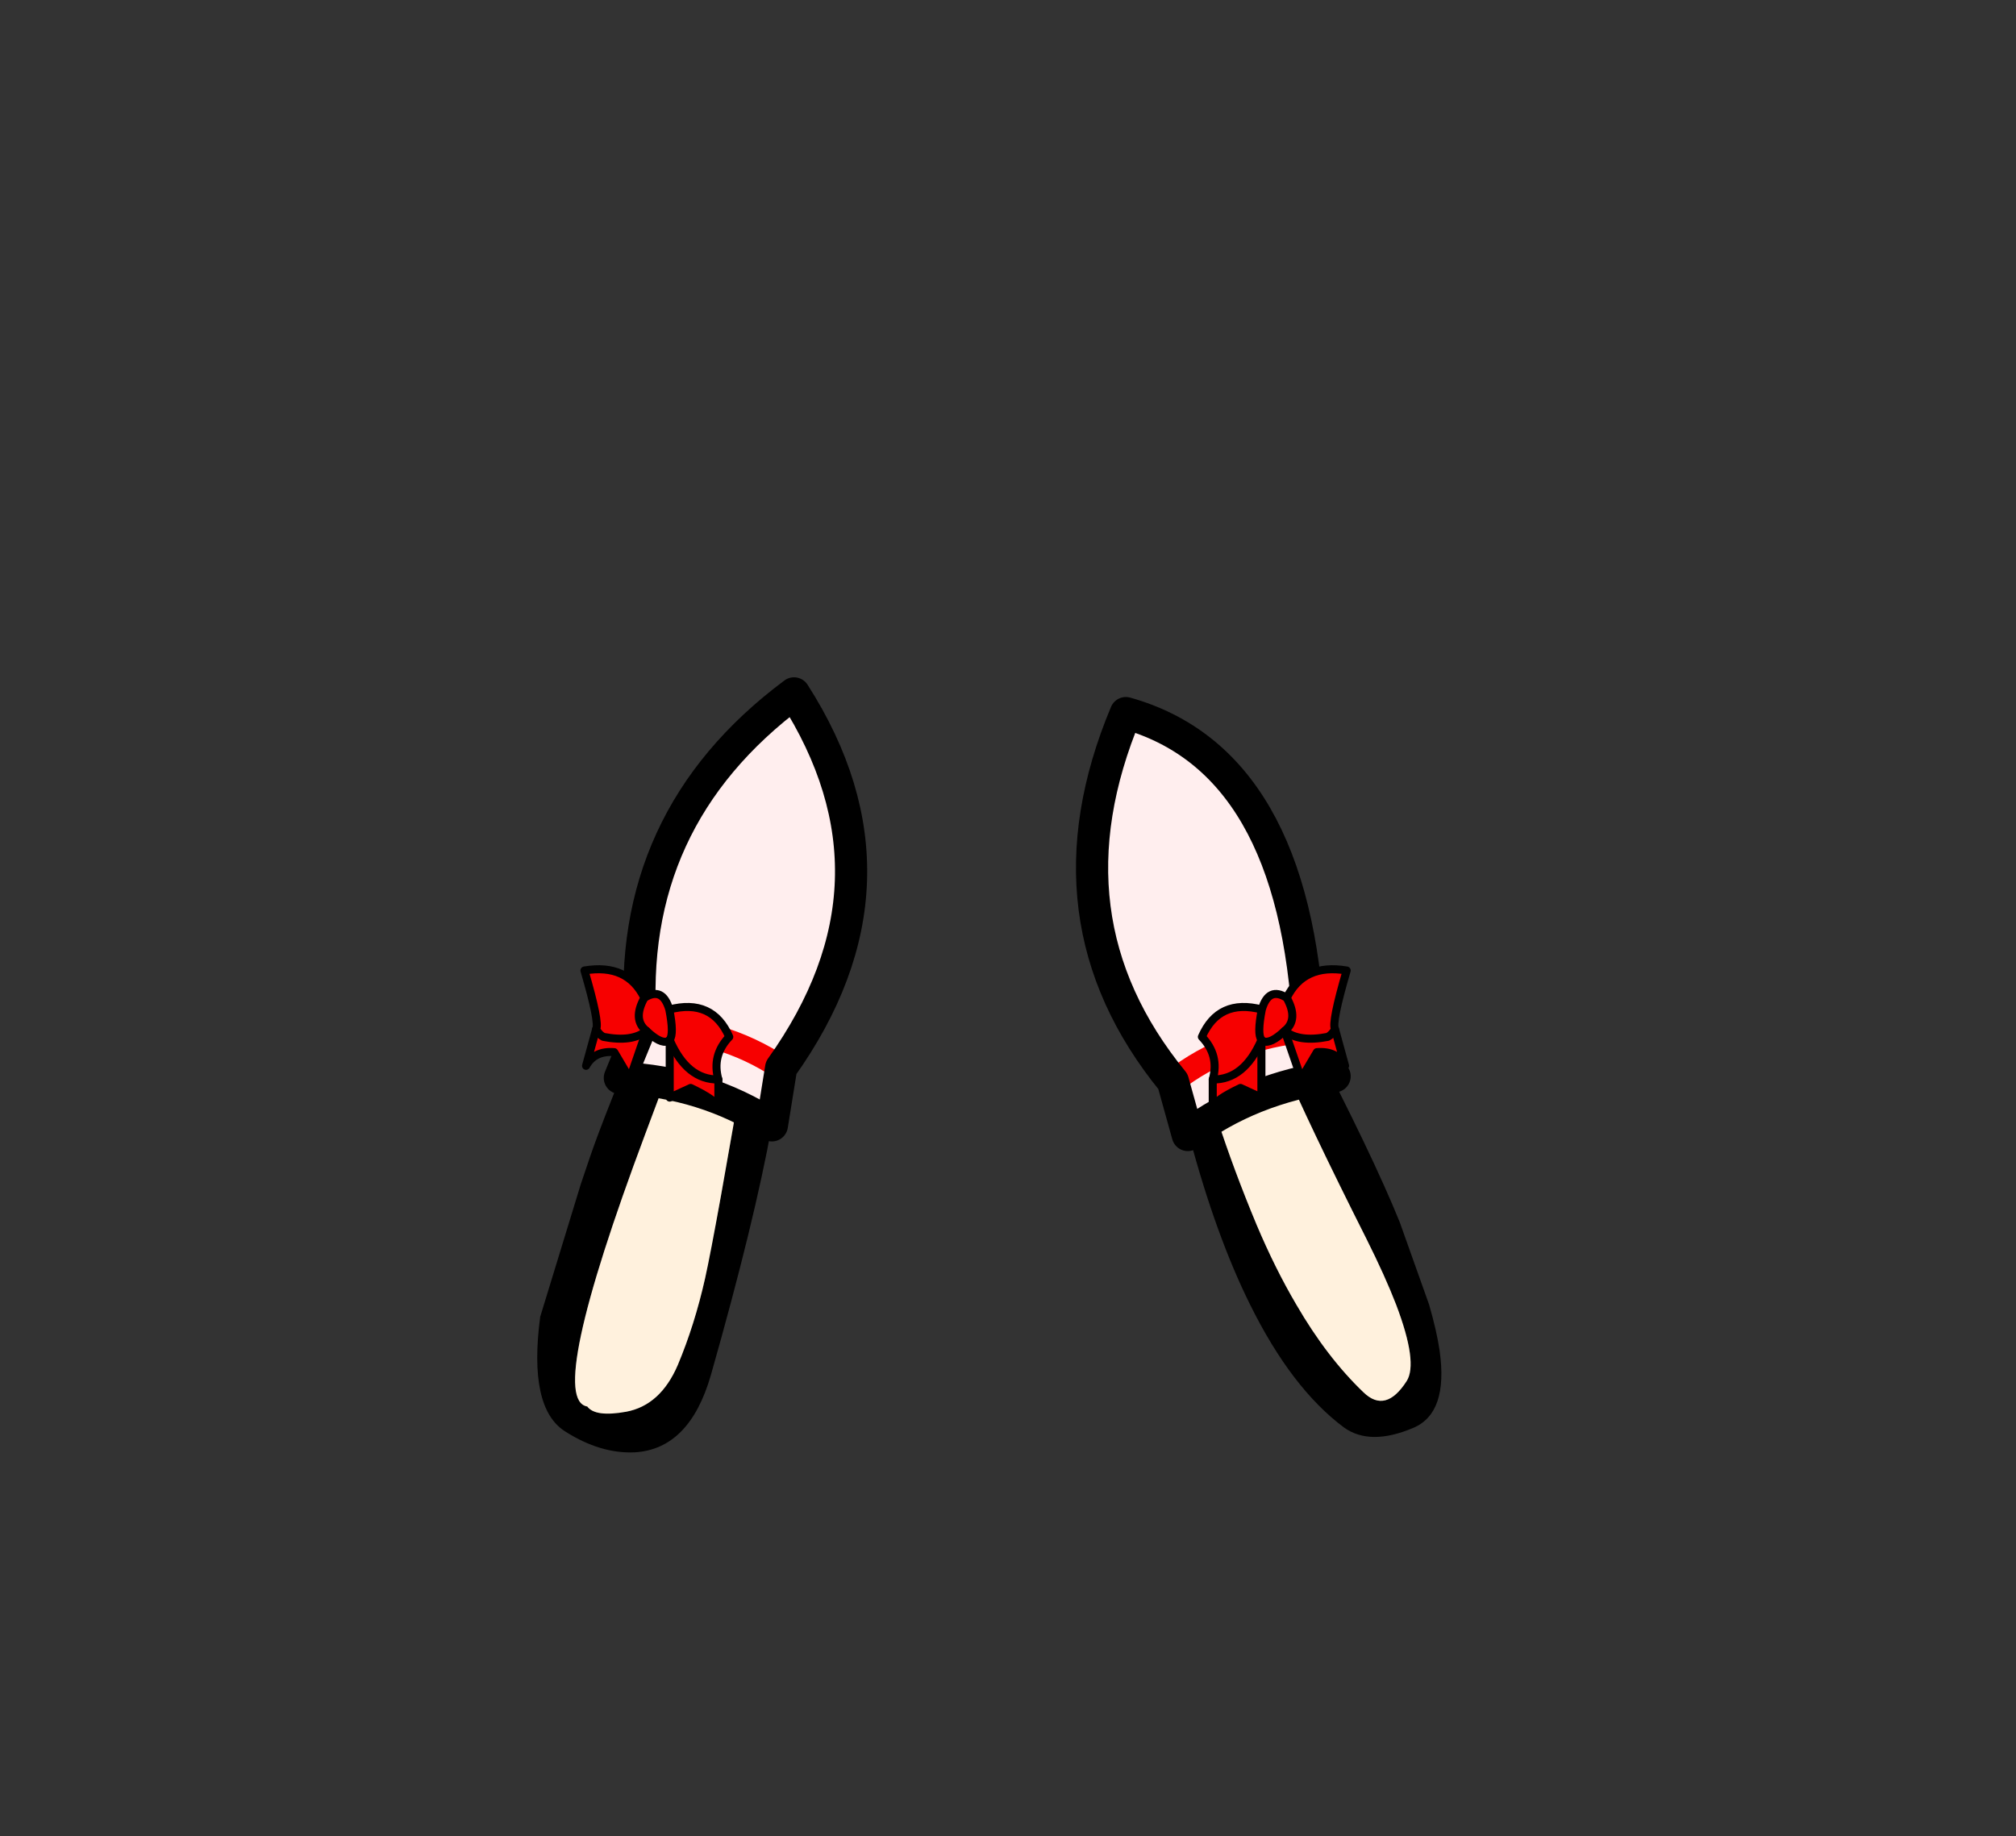 <?xml version="1.0" encoding="UTF-8" standalone="no"?>
<svg xmlns:xlink="http://www.w3.org/1999/xlink" height="228.25px" width="250.6px" xmlns="http://www.w3.org/2000/svg">
  <rect width="100%" height="100%" fill="#333333" stroke="none"/>
  <g transform="matrix(1, 0, 0, 1, 130.7, 221.95)">
    <use height="94.4" transform="matrix(1.0, 0.0, 0.0, 1.0, -63.9, -135.8)" width="112.35" xlink:href="#shape0"/>
    <use height="58.9" transform="matrix(1.0, 0.0, 0.0, 1.0, -58.55, -137.75)" width="95.75" xlink:href="#shape1"/>
  </g>
  <defs>
    <g id="shape0" transform="matrix(1, 0, 0, 1, 63.9, 135.8)">
      <path d="M12.15 -129.85 Q36.55 -86.7 43.3 -70.0 L46.95 -59.75 Q47.9 -56.45 48.25 -54.05 49.35 -46.3 45.0 -44.45 39.6 -42.15 36.35 -44.5 29.85 -49.35 24.7 -59.75 20.45 -68.3 17.15 -80.65 9.8 -108.0 7.0 -127.0 7.0 -129.05 7.3 -129.6 L7.35 -129.6 7.25 -129.85 Q9.7 -135.35 12.15 -129.85 M27.35 -101.25 L27.2 -101.45 27.2 -101.05 27.2 -100.7 27.35 -101.25 M25.0 -104.25 L25.1 -104.05 25.15 -104.05 25.0 -104.25 M20.65 -105.45 Q16.15 -112.85 12.5 -119.9 14.55 -107.35 17.2 -95.3 19.85 -83.25 25.5 -69.7 27.8 -64.25 30.45 -59.75 34.25 -53.2 38.8 -48.85 41.55 -46.2 44.15 -50.25 45.6 -52.5 42.85 -59.75 41.5 -63.25 39.15 -67.95 31.9 -82.35 28.55 -90.2 25.15 -98.05 20.65 -105.45 M-33.6 -122.8 Q-38.2 -114.05 -50.5 -80.95 -62.85 -47.95 -57.7 -47.1 -56.7 -45.75 -52.85 -46.45 -48.6 -47.25 -46.45 -52.25 -44.35 -57.25 -43.05 -63.05 -41.75 -68.9 -37.75 -92.45 -33.75 -116.0 -33.8 -118.35 L-33.8 -121.05 -33.6 -122.8 M-35.2 -131.25 L-32.0 -135.75 Q-25.7 -137.35 -34.75 -82.05 -36.9 -70.1 -42.35 -50.95 -45.0 -41.8 -51.8 -41.4 -56.05 -41.2 -60.45 -44.0 -65.05 -46.9 -63.55 -58.25 L-58.5 -74.75 -57.35 -78.15 Q-53.8 -88.55 -35.2 -131.25" fill="#000000" fill-rule="evenodd" stroke="none"/>
      <path d="M20.65 -105.45 Q25.15 -98.05 28.55 -90.2 31.9 -82.35 39.15 -67.95 41.5 -63.25 42.85 -59.75 45.6 -52.5 44.15 -50.25 41.55 -46.2 38.8 -48.85 34.25 -53.2 30.45 -59.75 27.8 -64.25 25.5 -69.7 19.85 -83.25 17.2 -95.3 14.55 -107.35 12.5 -119.9 16.15 -112.85 20.65 -105.45 M-33.6 -122.8 L-33.8 -121.05 -33.8 -118.35 Q-33.75 -116.0 -37.75 -92.45 -41.75 -68.9 -43.05 -63.05 -44.35 -57.25 -46.45 -52.25 -48.6 -47.25 -52.85 -46.45 -56.7 -45.75 -57.7 -47.1 -62.85 -47.95 -50.5 -80.95 -38.2 -114.05 -33.6 -122.8" fill="#fff1dd" fill-rule="evenodd" stroke="none"/>
    </g>
    <g id="shape1" transform="matrix(1, 0, 0, 1, 58.55, 137.75)">
      <path d="M15.1 -87.5 Q22.05 -92.95 32.0 -93.9 22.05 -92.95 15.1 -87.5 -1.45 -107.75 9.25 -133.3 30.3 -127.4 32.0 -93.9 L35.2 -88.15 Q24.75 -86.7 16.95 -80.85 L15.1 -87.5 M-34.75 -82.05 Q-43.1 -87.45 -53.65 -87.95 L-51.05 -94.3 Q-53.0 -120.1 -32.0 -135.75 -17.05 -112.4 -33.6 -89.2 L-34.75 -82.05 M-33.6 -89.2 Q-41.05 -94.2 -51.05 -94.3 -41.05 -94.2 -33.6 -89.2" fill="#ffeeee" fill-rule="evenodd" stroke="none"/>
      <path d="M32.0 -93.9 Q22.05 -92.95 15.1 -87.5 M-51.05 -94.3 Q-41.05 -94.2 -33.6 -89.2" fill="none" stroke="#f70000" stroke-linecap="round" stroke-linejoin="round" stroke-width="3.0"/>
      <path d="M15.1 -87.5 L16.95 -80.85 Q24.75 -86.7 35.2 -88.15 L32.0 -93.9 Q30.3 -127.4 9.25 -133.3 -1.45 -107.75 15.1 -87.5 M-34.75 -82.05 Q-43.1 -87.45 -53.65 -87.95 L-51.05 -94.3 Q-53.0 -120.1 -32.0 -135.75 -17.05 -112.4 -33.6 -89.2 L-34.75 -82.05" fill="none" stroke="#000000" stroke-linecap="round" stroke-linejoin="round" stroke-width="4.0"/>
      <path d="M-47.45 -92.65 L-47.45 -92.7 -47.7 -92.5 Q-48.6 -92.15 -50.35 -93.8 L-52.4 -87.85 -54.35 -91.15 Q-56.8 -91.35 -57.85 -89.45 L-56.6 -94.0 Q-56.15 -94.8 -58.05 -101.3 -52.7 -102.2 -50.6 -97.9 -48.35 -99.35 -47.5 -96.45 -42.15 -97.85 -40.05 -93.05 -42.25 -90.75 -41.4 -87.75 L-41.4 -84.3 Q-41.7 -85.2 -44.85 -86.7 L-47.45 -85.5 -47.45 -92.65 Q-45.3 -87.7 -41.4 -87.75 -45.3 -87.7 -47.45 -92.65 M-47.45 -92.7 Q-46.9 -93.4 -47.5 -96.45 -46.9 -93.4 -47.45 -92.7 M-50.6 -97.9 Q-52.1 -95.2 -50.35 -93.8 -52.1 -92.35 -55.7 -93.05 -56.25 -93.35 -56.6 -94.0 -56.25 -93.35 -55.7 -93.05 -52.1 -92.35 -50.35 -93.8 -52.1 -95.2 -50.6 -97.9" fill="#f70000" fill-rule="evenodd" stroke="none"/>
      <path d="M-47.45 -92.65 L-47.45 -92.7 -47.7 -92.5 Q-48.6 -92.15 -50.35 -93.8 -52.1 -95.2 -50.6 -97.9 -48.35 -99.35 -47.5 -96.45 -42.15 -97.85 -40.05 -93.05 -42.25 -90.75 -41.4 -87.75 -45.3 -87.7 -47.45 -92.65 M-56.6 -94.0 Q-56.15 -94.8 -58.05 -101.3 -52.7 -102.2 -50.6 -97.9 M-56.6 -94.0 Q-56.25 -93.35 -55.7 -93.05 -52.1 -92.35 -50.35 -93.8 M-47.5 -96.45 Q-46.9 -93.4 -47.45 -92.7" fill="none" stroke="#000000" stroke-linecap="round" stroke-linejoin="round" stroke-width="1.0"/>
      <path d="M-50.35 -93.8 L-52.4 -87.85 -54.35 -91.15 Q-56.8 -91.35 -57.85 -89.45 L-56.6 -94.0 M-41.4 -87.75 L-41.4 -84.3 -41.4 -83.95 M-47.45 -92.65 L-47.45 -85.5 -44.85 -86.7 Q-41.7 -85.2 -41.4 -84.3" fill="none" stroke="#000000" stroke-linecap="round" stroke-linejoin="round" stroke-width="1.0"/>
      <path d="M29.25 -97.9 Q27.0 -99.35 26.15 -96.45 25.55 -93.4 26.1 -92.7 25.55 -93.4 26.15 -96.45 20.8 -97.85 18.7 -93.05 20.9 -90.75 20.05 -87.75 L20.05 -84.3 Q20.35 -85.2 23.5 -86.7 L26.1 -85.5 26.1 -92.65 26.1 -92.7 26.35 -92.5 Q27.25 -92.15 29.0 -93.8 30.75 -92.35 34.35 -93.05 34.9 -93.35 35.25 -94.0 34.9 -93.35 34.35 -93.05 30.75 -92.35 29.0 -93.8 L31.05 -87.85 33.0 -91.15 Q35.45 -91.35 36.5 -89.45 L35.25 -94.0 Q34.8 -94.8 36.7 -101.3 31.35 -102.2 29.25 -97.9 30.75 -95.2 29.0 -93.8 30.75 -95.2 29.25 -97.9 M20.05 -87.75 Q23.95 -87.7 26.1 -92.65 23.95 -87.7 20.05 -87.75" fill="#f70000" fill-rule="evenodd" stroke="none"/>
      <path d="M26.15 -96.45 Q27.0 -99.35 29.25 -97.9 30.75 -95.2 29.0 -93.8 27.25 -92.15 26.35 -92.5 L26.1 -92.7 Q25.55 -93.4 26.15 -96.45 20.8 -97.85 18.7 -93.05 20.9 -90.75 20.05 -87.75 M35.25 -94.0 Q34.9 -93.35 34.35 -93.05 30.75 -92.35 29.0 -93.8 M35.25 -94.0 Q34.8 -94.8 36.7 -101.3 31.35 -102.2 29.25 -97.9 M26.1 -92.7 L26.1 -92.65 Q23.95 -87.7 20.05 -87.75" fill="none" stroke="#000000" stroke-linecap="round" stroke-linejoin="round" stroke-width="1.0"/>
      <path d="M20.05 -87.75 L20.05 -84.3 20.05 -83.95 M29.0 -93.8 L31.05 -87.85 33.0 -91.15 Q35.45 -91.35 36.5 -89.45 L35.25 -94.0 M26.1 -92.65 L26.1 -85.5 23.5 -86.7 Q20.35 -85.2 20.05 -84.3" fill="none" stroke="#000000" stroke-linecap="round" stroke-linejoin="round" stroke-width="1.0"/>
    </g>
  </defs>
</svg>
